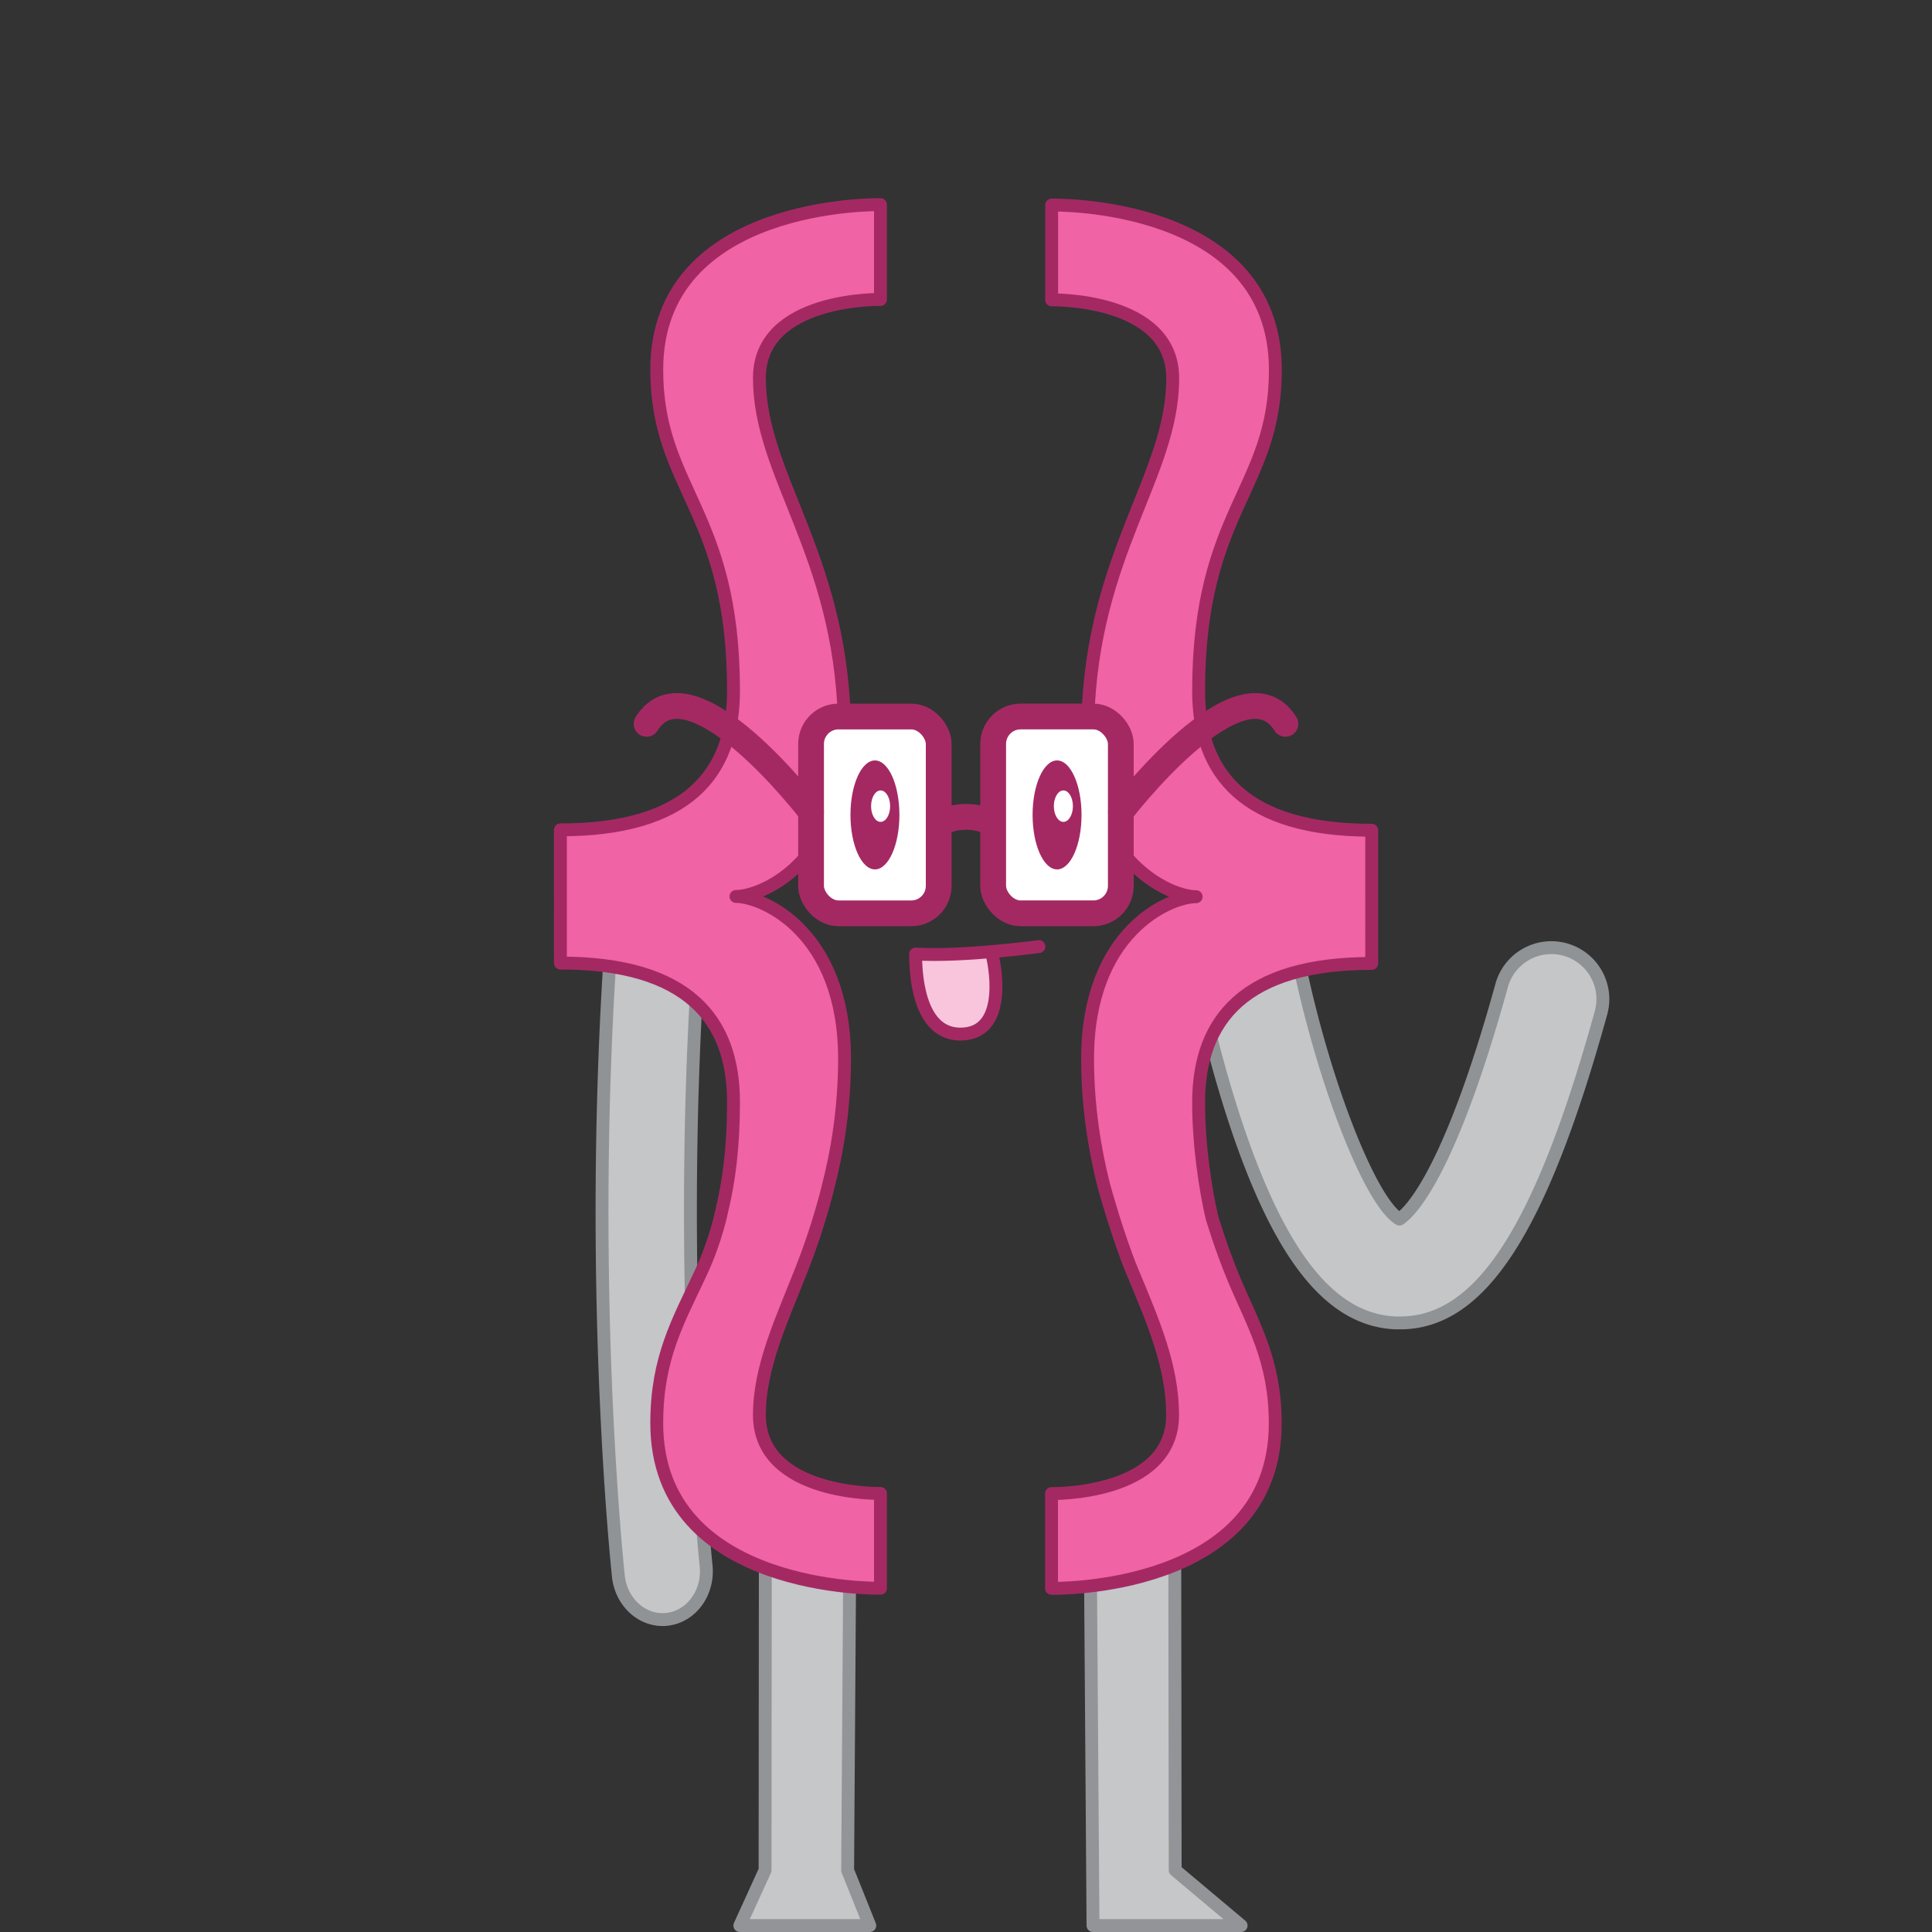 <svg xmlns="http://www.w3.org/2000/svg" viewBox="0 0 150 150"><rect x="0" y="0" width="150" height="150" fill="#333333" stroke="none"/><path d="M108.7 102.71h-.33c-4.95-.2-8.84-4.96-12.25-14.98-2.12-6.24-3.3-12.33-3.35-12.59-.42-2.17 1-4.26 3.17-4.68s4.27 1 4.68 3.17c1.87 9.69 5.7 19.67 8.03 21.02.74-.47 3.82-3.25 7.94-18.14a4 4 0 0 1 4.92-2.79c2.13.59 3.38 2.79 2.79 4.92-4.66 16.83-9.34 24.07-15.6 24.07ZM50.57 71.18c-1.7.08-3.11 1.56-3.23 3.48-1.63 25.8.58 46.82.67 47.71.22 2.08 1.93 3.58 3.81 3.35s3.22-2.09 3-4.17c-.02-.21-2.23-21.24-.64-46.29.13-2.08-1.29-3.91-3.18-4.07a2 2 0 0 0-.43 0Z" style="stroke-linejoin:round;fill:#c5c6c8;stroke:#909395"/><path d="m84.65 120.03.21 29.47h11.5l-5.12-4.3-.03-24.91m-25.23-.26-.17 25.18 1.72 4.29H57.44l1.96-4.3.02-24.91" style="stroke-linejoin:round;fill:#c5c7c9;stroke:#929497"/><path d="M62.28 98.45c-1.59 4.04-3.32 7.66-3.32 11.41 0 6.27 9.4 6.09 9.4 6.09v7.36s-17.37.36-17.37-12.81c0-5.08 1.66-7.92 3.4-11.64 1.2-2.55 1.65-4.86 1.65-4.86.55-2.25.91-4.96.91-8.43 0-6.45-3.6-10.8-13.44-10.8V64.43c9.85 0 13.44-4.35 13.44-10.8 0-14.01-5.96-15.65-5.96-24.93 0-13.16 17.37-12.81 17.37-12.81v7.36s-9.4-.18-9.4 6.09c0 7.54 6.21 13.56 6.59 26.47.18 6.09-2.7 10.36-2.7 10.36-1.99 2.55-4.53 3.43-5.71 3.43 2.08 0 8.43 2.75 8.43 12.59 0 3.86-.57 7.26-1.32 10.13 0 0-.69 2.88-1.97 6.12Zm33.47.74c1.52 3.64 3.26 6.39 3.26 11.32 0 13.16-17.37 12.81-17.37 12.81v-7.36s9.4.18 9.4-6.09c0-3.75-1.46-7.16-3.13-11.16-1.12-2.67-2.22-6.7-2.22-6.7-.7-2.77-1.25-6.12-1.25-9.8 0-9.85 6.34-12.59 8.43-12.59-1.18 0-3.7-.89-5.7-3.42-2.16-2.74-2.71-10.36-2.71-10.36.37-12.91 6.59-18.94 6.59-26.47 0-6.27-9.4-6.09-9.4-6.09v-7.36s17.37-.36 17.37 12.81c0 9.28-5.96 10.92-5.96 24.93 0 6.45 3.6 10.8 13.44 10.8V74.8c-9.85 0-13.44 4.35-13.44 10.8 0 3.28.52 6.68 1.02 8.87 0 0 .69 2.36 1.68 4.74Z" style="stroke:#a42963;stroke-linejoin:round;fill:#f063a4"/><rect width="9.91" height="15.28" x="62.97" y="55.63" rx="2.13" ry="2.13" style="stroke:#a42963;stroke-linejoin:round;fill:#fff;stroke-width:2px"/><ellipse cx="67.93" cy="63.27" rx="1.9" ry="4.23" style="fill:#a42963"/><path d="M62.97 63.03S53.59 50.77 50.2 56.2" style="stroke-linecap:round;stroke:#a42963;stroke-linejoin:round;stroke-width:2px;fill:none"/><rect width="9.91" height="15.28" x="77.12" y="55.63" rx="2.13" ry="2.13" style="stroke:#a42963;stroke-linejoin:round;fill:#fff;stroke-width:2px" transform="rotate(180 82.07 63.27)"/><ellipse cx="82.07" cy="63.27" rx="1.9" ry="4.23" style="fill:#a42963"/><path d="M87.03 63.03s9.38-12.26 12.77-6.83" style="stroke-linecap:round;stroke:#a42963;stroke-linejoin:round;stroke-width:2px;fill:none"/><path d="M72.98 63.93c.52-.31 1.23-.51 2.02-.51s1.5.19 2.02.51" style="stroke:#a42963;stroke-linejoin:round;stroke-width:2px;fill:none"/><ellipse cx="68.37" cy="62.59" rx=".74" ry="1.22" style="fill:#fff"/><ellipse cx="82.56" cy="62.59" rx=".74" ry="1.22" style="fill:#fff"/><path d="M80.66 73.49s-5.85.8-9.57.58c0 1.02.04 6.43 3.69 6.21s2.3-5.92 2.3-5.92" style="fill:#f9c5dd;stroke-linecap:round;stroke:#a42963;stroke-linejoin:round"/></svg>